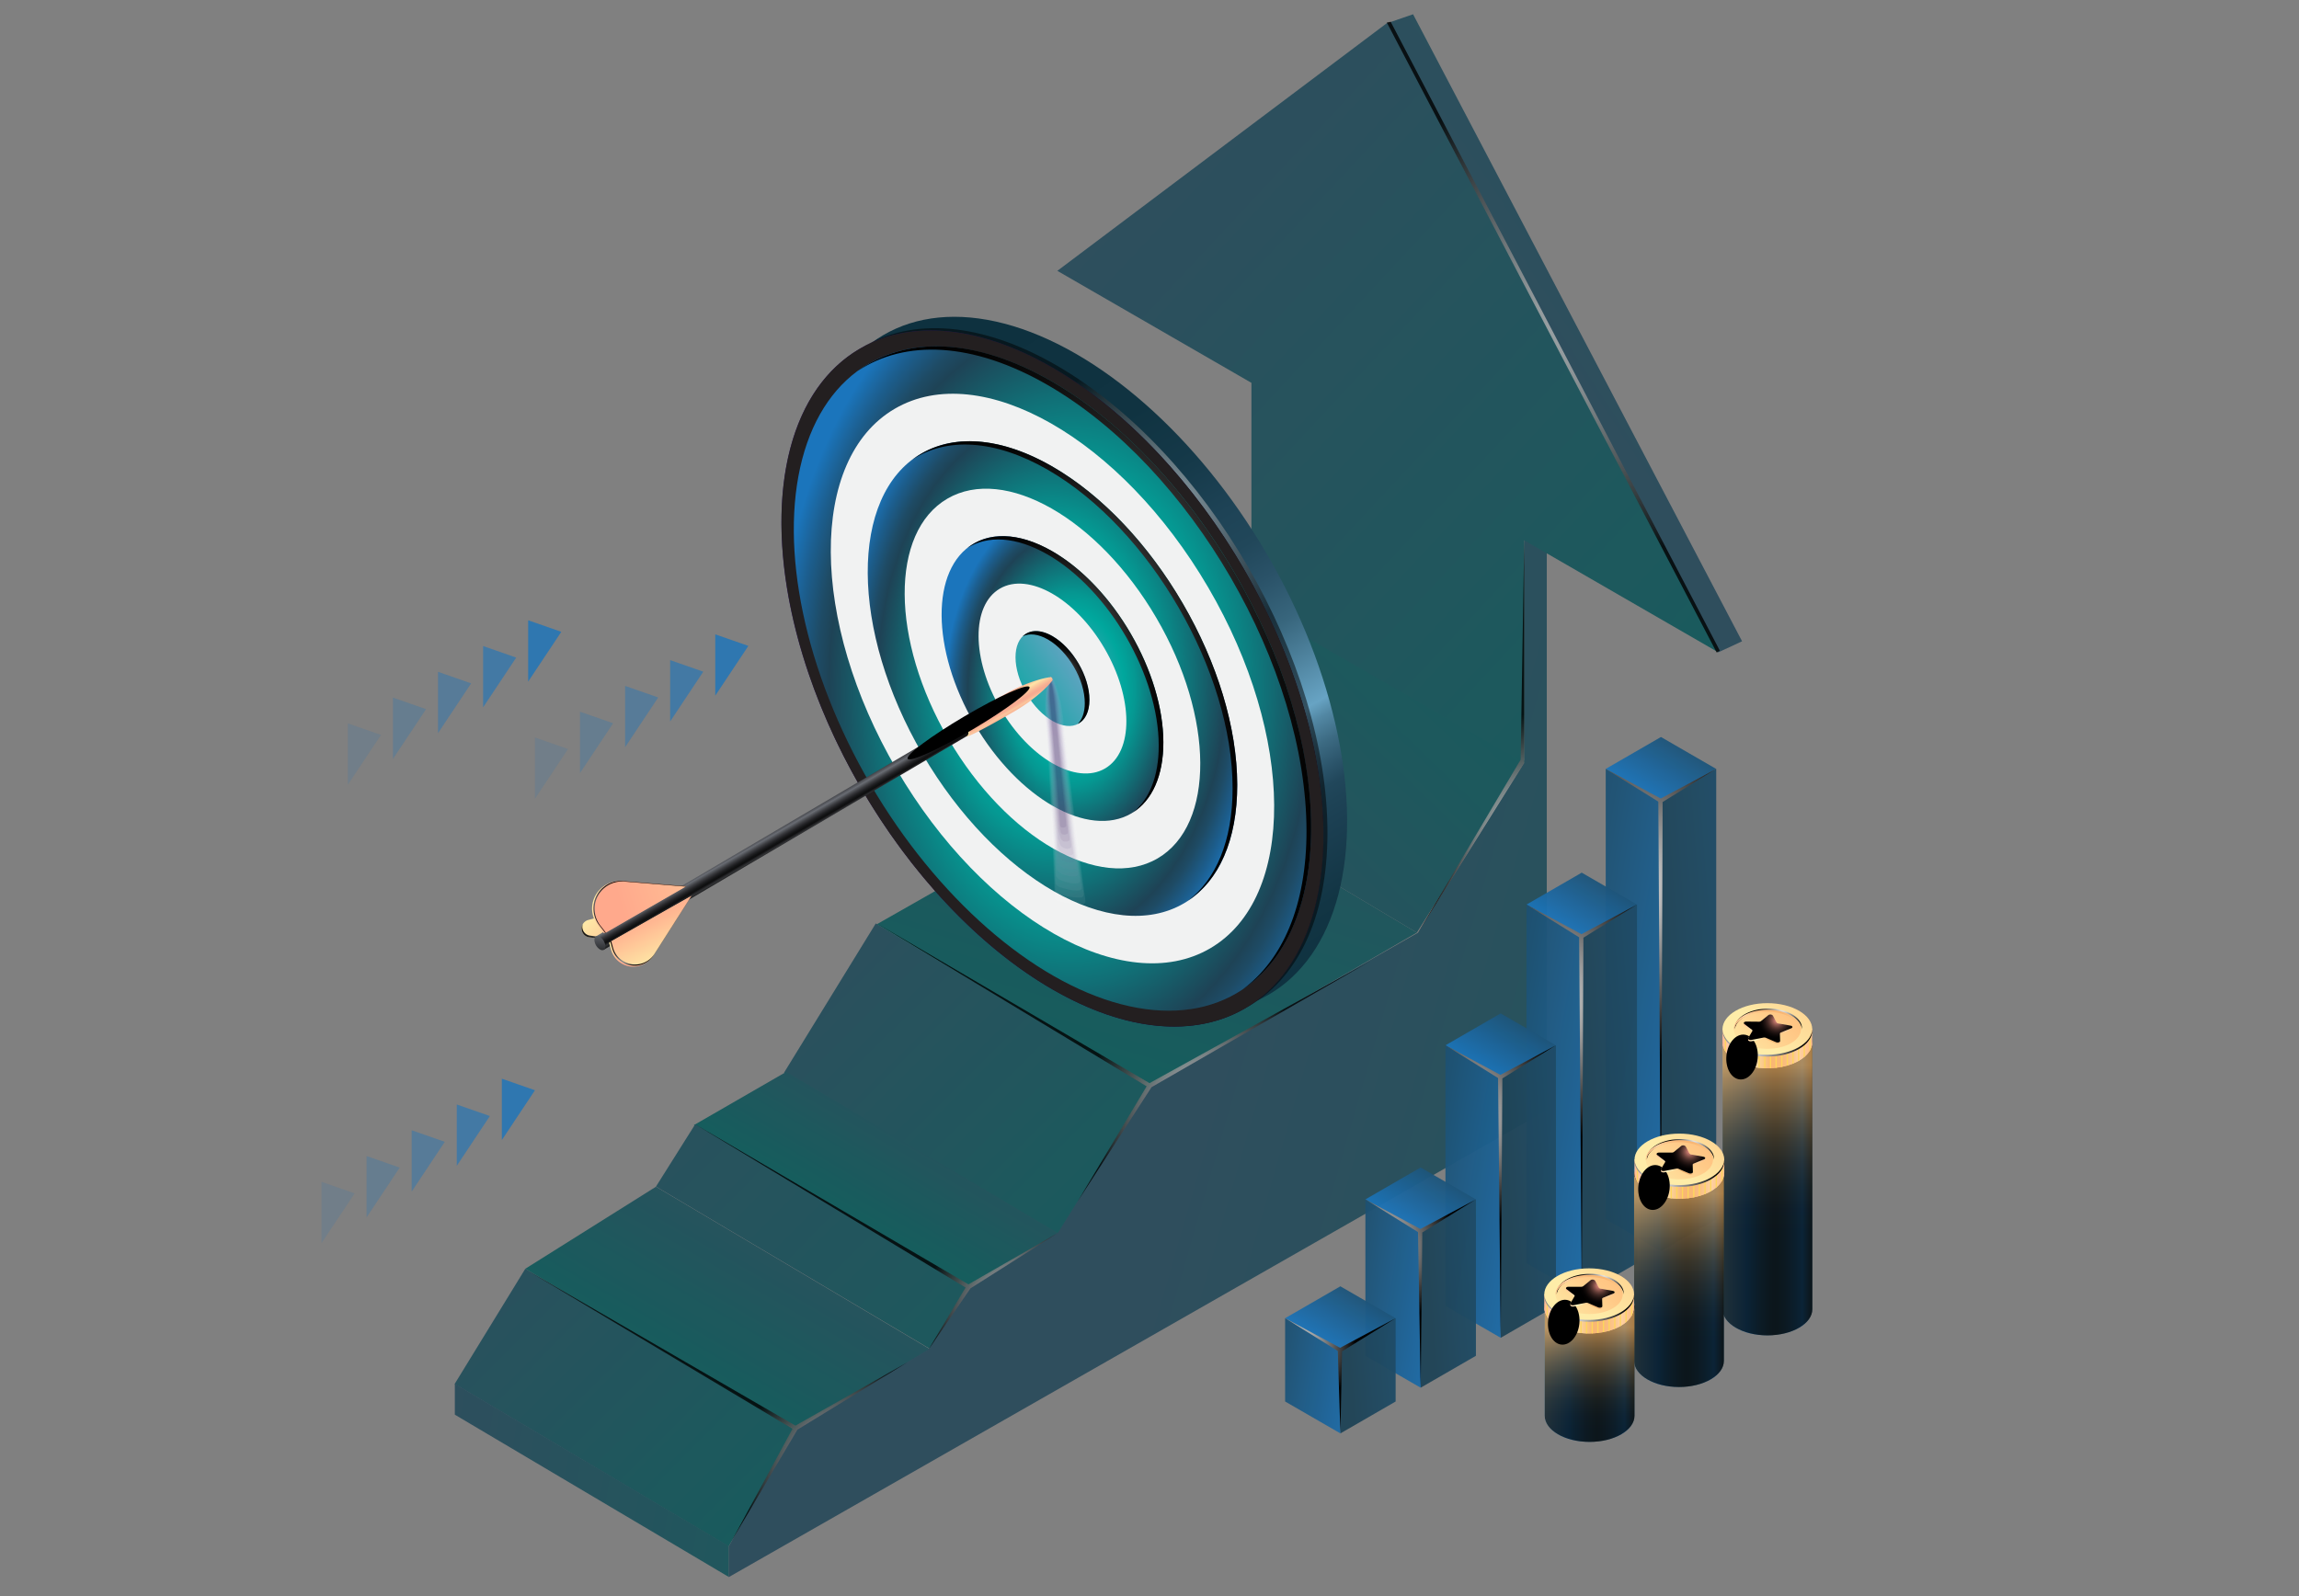 <svg xmlns="http://www.w3.org/2000/svg" xmlns:xlink="http://www.w3.org/1999/xlink" viewBox="0 0 1126.81 782.59"><rect x="0" y="0" width="1126.81" height="782.59" fill="#808080" stroke="none"/><defs><style>.cls-1{fill:url(#linear-gradient);}.cls-2{fill:url(#linear-gradient-2);}.cls-3{fill:url(#linear-gradient-3);}.cls-4{fill:url(#linear-gradient-4);}.cls-5{fill:url(#linear-gradient-5);}.cls-6{fill:url(#linear-gradient-6);}.cls-7{fill:url(#linear-gradient-7);}.cls-8{fill:url(#linear-gradient-8);}.cls-9{isolation:isolate;}.cls-10{opacity:0.83;}.cls-11{fill:url(#linear-gradient-9);}.cls-12{fill:url(#linear-gradient-10);}.cls-13{fill:url(#linear-gradient-11);}.cls-14{fill:url(#linear-gradient-12);}.cls-15{fill:url(#linear-gradient-13);}.cls-16{fill:url(#linear-gradient-14);}.cls-17{fill:url(#linear-gradient-15);}.cls-18{fill:url(#linear-gradient-16);}.cls-19{fill:url(#linear-gradient-17);}.cls-20{fill:url(#linear-gradient-18);}.cls-21{fill:url(#linear-gradient-19);}.cls-22{fill:url(#linear-gradient-20);}.cls-23{fill:url(#linear-gradient-21);}.cls-24{fill:url(#linear-gradient-22);}.cls-25{opacity:0.5;}.cls-101,.cls-104,.cls-114,.cls-117,.cls-127,.cls-130,.cls-145,.cls-152,.cls-155,.cls-156,.cls-25,.cls-33,.cls-34,.cls-35,.cls-36,.cls-37,.cls-38,.cls-39,.cls-40,.cls-41,.cls-43,.cls-44,.cls-45,.cls-46,.cls-47,.cls-53,.cls-58,.cls-63,.cls-69,.cls-74,.cls-79,.cls-84,.cls-89{mix-blend-mode:color-dodge;}.cls-26{fill:url(#Radial_Gradient_1);}.cls-27{fill:#231f20;}.cls-28{fill:url(#radial-gradient);}.cls-29{fill:#f1f2f2;}.cls-30{fill:url(#radial-gradient-2);}.cls-31{fill:url(#radial-gradient-3);}.cls-32{fill:url(#New_Gradient_Swatch_copy_4);}.cls-33{fill:url(#radial-gradient-4);}.cls-34{fill:url(#radial-gradient-5);}.cls-35{fill:url(#radial-gradient-6);}.cls-36{fill:url(#radial-gradient-7);}.cls-37,.cls-38,.cls-39,.cls-40,.cls-41{fill:#1b75bc;}.cls-37,.cls-42{opacity:0.8;}.cls-131,.cls-38{opacity:0.6;}.cls-39{opacity:0.4;}.cls-40{opacity:0.25;}.cls-41{opacity:0.15;}.cls-43{fill:url(#Radial_Gradient_1-2);}.cls-44{fill:url(#Radial_Gradient_1-3);}.cls-45{fill:url(#Radial_Gradient_1-4);}.cls-46{fill:url(#Radial_Gradient_1-5);}.cls-47{fill:url(#Radial_Gradient_1-6);}.cls-48{mask:url(#mask);}.cls-49{opacity:0.95;}.cls-50{fill:url(#linear-gradient-23);}.cls-51{fill:url(#linear-gradient-24);}.cls-52{fill:url(#linear-gradient-25);}.cls-53{fill:url(#Radial_Gradient_1-7);}.cls-54{mask:url(#mask-2);}.cls-55{fill:url(#linear-gradient-26);}.cls-56{fill:url(#linear-gradient-27);}.cls-57{fill:url(#linear-gradient-28);}.cls-58{fill:url(#Radial_Gradient_1-8);}.cls-59{mask:url(#mask-3);}.cls-60{fill:url(#linear-gradient-29);}.cls-61{fill:url(#linear-gradient-30);}.cls-62{fill:url(#linear-gradient-31);}.cls-63{fill:url(#Radial_Gradient_1-9);}.cls-64{mask:url(#mask-4);}.cls-65{fill:url(#linear-gradient-32);}.cls-66{fill:url(#linear-gradient-33);}.cls-67{fill:url(#linear-gradient-34);}.cls-68{fill:url(#linear-gradient-35);}.cls-69{fill:url(#Radial_Gradient_1-10);}.cls-70{mask:url(#mask-5);}.cls-71{fill:url(#linear-gradient-36);}.cls-72{fill:url(#linear-gradient-37);}.cls-73{fill:url(#linear-gradient-38);}.cls-74{fill:url(#Radial_Gradient_1-11);}.cls-75{mask:url(#mask-6);}.cls-76,.cls-81,.cls-86{opacity:0.9;}.cls-76{fill:url(#linear-gradient-39);}.cls-77,.cls-82,.cls-87{opacity:0.7;}.cls-110,.cls-112,.cls-123,.cls-125,.cls-77,.cls-82,.cls-87,.cls-97,.cls-99{mix-blend-mode:screen;}.cls-77{fill:url(#linear-gradient-40);}.cls-78{fill:url(#linear-gradient-41);}.cls-79{fill:url(#Radial_Gradient_1-12);}.cls-80{mask:url(#mask-7);}.cls-81{fill:url(#linear-gradient-42);}.cls-82{fill:url(#linear-gradient-43);}.cls-83{fill:url(#linear-gradient-44);}.cls-84{fill:url(#Radial_Gradient_1-13);}.cls-85{mask:url(#mask-8);}.cls-86{fill:url(#linear-gradient-45);}.cls-87{fill:url(#linear-gradient-46);}.cls-88{fill:url(#linear-gradient-47);}.cls-89{fill:url(#Radial_Gradient_1-14);}.cls-90{fill:url(#linear-gradient-48);}.cls-100,.cls-102,.cls-113,.cls-115,.cls-126,.cls-128,.cls-132,.cls-133,.cls-134,.cls-135,.cls-136,.cls-137,.cls-138,.cls-139,.cls-140,.cls-141,.cls-142,.cls-143,.cls-91{mix-blend-mode:multiply;}.cls-92{fill:url(#linear-gradient-49);}.cls-93{fill:url(#linear-gradient-50);}.cls-94{fill:url(#linear-gradient-51);}.cls-95{fill:#fdd65b;}.cls-96{fill:url(#linear-gradient-52);}.cls-97{fill:url(#White_Black_Radial);}.cls-98{fill:url(#linear-gradient-53);}.cls-99{fill:url(#White_Black_Radial-2);}.cls-100{fill:url(#linear-gradient-54);}.cls-101{fill:url(#radial-gradient-8);}.cls-102{fill:url(#linear-gradient-55);}.cls-103{fill:url(#linear-gradient-56);}.cls-104{fill:url(#radial-gradient-9);}.cls-105{fill:url(#linear-gradient-57);}.cls-106{fill:url(#linear-gradient-58);}.cls-107{fill:url(#linear-gradient-59);}.cls-108{fill:url(#linear-gradient-60);}.cls-109{fill:url(#linear-gradient-61);}.cls-110{fill:url(#White_Black_Radial-3);}.cls-111{fill:url(#linear-gradient-62);}.cls-112{fill:url(#White_Black_Radial-4);}.cls-113{fill:url(#linear-gradient-63);}.cls-114{fill:url(#radial-gradient-10);}.cls-115{fill:url(#linear-gradient-64);}.cls-116{fill:url(#linear-gradient-65);}.cls-117{fill:url(#radial-gradient-11);}.cls-118{fill:url(#linear-gradient-66);}.cls-119{fill:url(#linear-gradient-67);}.cls-120{fill:url(#linear-gradient-68);}.cls-121{fill:url(#linear-gradient-69);}.cls-122{fill:url(#linear-gradient-70);}.cls-123{fill:url(#White_Black_Radial-5);}.cls-124{fill:url(#linear-gradient-71);}.cls-125{fill:url(#White_Black_Radial-6);}.cls-126{fill:url(#linear-gradient-72);}.cls-127{fill:url(#radial-gradient-12);}.cls-128{fill:url(#linear-gradient-73);}.cls-129{fill:url(#linear-gradient-74);}.cls-130{fill:url(#radial-gradient-13);}.cls-132{opacity:0.1;fill:url(#linear-gradient-75);}.cls-133{opacity:0.11;fill:url(#linear-gradient-76);}.cls-134{opacity:0.12;fill:url(#linear-gradient-77);}.cls-135{opacity:0.13;fill:url(#linear-gradient-78);}.cls-136{opacity:0.14;fill:url(#linear-gradient-79);}.cls-137{opacity:0.15;fill:url(#linear-gradient-80);}.cls-138{opacity:0.15;fill:url(#linear-gradient-81);}.cls-139{opacity:0.16;fill:url(#linear-gradient-82);}.cls-140{opacity:0.17;fill:url(#linear-gradient-83);}.cls-141{opacity:0.18;fill:url(#linear-gradient-84);}.cls-142{opacity:0.19;fill:url(#linear-gradient-85);}.cls-143{fill:#25054d;opacity:0.2;}.cls-144{fill:url(#New_Gradient_Swatch_copy_8);}.cls-145{fill:url(#radial-gradient-14);}.cls-146{fill:url(#linear-gradient-86);}.cls-147{fill:url(#New_Gradient_Swatch_copy_8-2);}.cls-148{fill:url(#linear-gradient-87);}.cls-149{fill:url(#linear-gradient-88);}.cls-150{fill:url(#New_Gradient_Swatch_copy_8-3);}.cls-151{fill:url(#New_Gradient_Swatch_copy_8-4);}.cls-152{fill:url(#radial-gradient-15);}.cls-153{fill:url(#New_Gradient_Swatch_copy_8-5);}.cls-154{fill:url(#New_Gradient_Swatch_copy_8-6);}.cls-155{fill:url(#radial-gradient-16);}.cls-156{fill:url(#New_Gradient_Swatch_copy);}</style><linearGradient id="linear-gradient" x1="4656.61" y1="2694.71" x2="4656.61" y2="2434.01" gradientTransform="translate(-3846.3 -2078.35)" gradientUnits="userSpaceOnUse"><stop offset="0.56" stop-color="#fff"/><stop offset="0.61" stop-color="#f5f4f5"/><stop offset="0.69" stop-color="#d8d8d9"/><stop offset="0.8" stop-color="#abaaab"/><stop offset="0.92" stop-color="#6c6c6d"/><stop offset="1" stop-color="#414042"/></linearGradient><linearGradient id="linear-gradient-2" x1="4695.43" y1="2621.18" x2="4695.43" y2="2409.5" gradientTransform="translate(-3923.96 -1981.22)" xlink:href="#linear-gradient"/><linearGradient id="linear-gradient-3" x1="4735.16" y1="2600.23" x2="4735.16" y2="2388.55" gradientTransform="translate(-4003.41 -1939.32)" xlink:href="#linear-gradient"/><linearGradient id="linear-gradient-4" x1="4774.39" y1="2575.76" x2="4774.39" y2="2364.08" gradientTransform="translate(-4081.87 -1890.39)" xlink:href="#linear-gradient"/><linearGradient id="linear-gradient-5" x1="4813.73" y1="2553.37" x2="4813.73" y2="2341.69" gradientTransform="translate(-4160.56 -1845.59)" xlink:href="#linear-gradient"/><linearGradient id="linear-gradient-6" x1="7290.23" y1="2640.15" x2="7290.23" y2="2400.06" gradientTransform="translate(-6423.97 -1990.22)" xlink:href="#linear-gradient"/><linearGradient id="linear-gradient-7" x1="7333.59" y1="2614.81" x2="7333.59" y2="2374.72" gradientTransform="translate(-6510.67 -1939.54)" xlink:href="#linear-gradient"/><linearGradient id="linear-gradient-8" x1="7377.4" y1="2587.92" x2="7377.4" y2="2347.83" gradientTransform="translate(-6598.3 -1885.76)" xlink:href="#linear-gradient"/><linearGradient id="linear-gradient-9" x1="388.94" y1="443.85" x2="568.16" y2="623.63" gradientUnits="userSpaceOnUse"><stop offset="0" stop-color="#1e4356"/><stop offset="1" stop-color="#055"/></linearGradient><linearGradient id="linear-gradient-10" x1="459.35" y1="527.27" x2="420.06" y2="595.31" xlink:href="#linear-gradient-9"/><linearGradient id="linear-gradient-11" x1="209.35" y1="592.95" x2="387.43" y2="770.47" xlink:href="#linear-gradient-9"/><linearGradient id="linear-gradient-12" x1="394.58" y1="576" x2="336.98" y2="675.76" xlink:href="#linear-gradient-9"/><linearGradient id="linear-gradient-13" x1="199.53" y1="710.61" x2="473.33" y2="756.48" xlink:href="#linear-gradient-9"/><linearGradient id="linear-gradient-14" x1="275.61" y1="484.92" x2="534.54" y2="741.02" xlink:href="#linear-gradient-9"/><linearGradient id="linear-gradient-15" x1="615.19" y1="276.79" x2="542.83" y2="519.89" xlink:href="#linear-gradient-9"/><linearGradient id="linear-gradient-16" x1="552.02" y1="480.65" x2="733.5" y2="292.96" xlink:href="#linear-gradient-9"/><linearGradient id="linear-gradient-17" x1="760.78" y1="166.85" x2="926.4" y2="58.7" xlink:href="#linear-gradient-9"/><linearGradient id="linear-gradient-18" x1="591.9" y1="527.39" x2="1106.37" y2="675.51" xlink:href="#linear-gradient-9"/><linearGradient id="linear-gradient-19" x1="557.05" y1="70.27" x2="875.91" y2="367.64" xlink:href="#linear-gradient-9"/><linearGradient id="linear-gradient-20" x1="431.85" y1="163.98" x2="626.04" y2="492.88" gradientTransform="translate(236.58 -221.65) rotate(30.31)" gradientUnits="userSpaceOnUse"><stop offset="0.06" stop-color="#0e313f"/><stop offset="0.25" stop-color="#103341"/><stop offset="0.34" stop-color="#153949"/><stop offset="0.42" stop-color="#1e4356"/><stop offset="0.47" stop-color="#21475a"/><stop offset="0.52" stop-color="#2a5268"/><stop offset="0.58" stop-color="#38667d"/><stop offset="0.63" stop-color="#4d819c"/><stop offset="0.69" stop-color="#67a3c3"/><stop offset="0.69" stop-color="#68a4c4"/><stop offset="0.71" stop-color="#5287a3"/><stop offset="0.74" stop-color="#3c6a82"/><stop offset="0.77" stop-color="#2b546a"/><stop offset="0.79" stop-color="#21475b"/><stop offset="0.81" stop-color="#1e4356"/><stop offset="0.83" stop-color="#1c4053"/><stop offset="0.92" stop-color="#123544"/><stop offset="1" stop-color="#0e313f"/></linearGradient><linearGradient id="linear-gradient-21" x1="461.26" y1="213.8" x2="595.7" y2="441.5" gradientTransform="translate(236.58 -221.65) rotate(30.31)" gradientUnits="userSpaceOnUse"><stop offset="0.06" stop-color="#200041"/><stop offset="0.23" stop-color="#210243"/><stop offset="0.32" stop-color="#25084b"/><stop offset="0.39" stop-color="#2c1358"/><stop offset="0.42" stop-color="#311b61"/><stop offset="0.47" stop-color="#351f65"/><stop offset="0.53" stop-color="#422c73"/><stop offset="0.6" stop-color="#584188"/><stop offset="0.66" stop-color="#765fa7"/><stop offset="0.69" stop-color="#8770b8"/><stop offset="0.7" stop-color="#7e67ae"/><stop offset="0.73" stop-color="#5c468d"/><stop offset="0.76" stop-color="#442e75"/><stop offset="0.79" stop-color="#362066"/><stop offset="0.81" stop-color="#311b61"/><stop offset="0.86" stop-color="#2a1155"/><stop offset="0.94" stop-color="#230446"/><stop offset="1" stop-color="#200041"/></linearGradient><linearGradient id="linear-gradient-22" x1="-33.15" y1="2202.44" x2="273.57" y2="2202.44" gradientTransform="matrix(0.87, 0.5, 0, 1.15, 411.75, -2270.61)" gradientUnits="userSpaceOnUse"><stop offset="0" stop-color="#311b61"/><stop offset="0.2" stop-color="#290f52"/><stop offset="0.49" stop-color="#200041"/><stop offset="1" stop-color="#0f001f"/></linearGradient><radialGradient id="Radial_Gradient_1" cx="571.02" cy="246.14" r="73.6" gradientUnits="userSpaceOnUse"><stop offset="0" stop-color="#fff"/><stop offset="1"/></radialGradient><radialGradient id="radial-gradient" cx="515.85" cy="-2402.9" r="145.95" gradientTransform="matrix(0.86, 0.5, -0.76, 1.29, -1748.56, 3183.94)" gradientUnits="userSpaceOnUse"><stop offset="0" stop-color="#68a4c4"/><stop offset="0.41" stop-color="#00a79d"/><stop offset="0.5" stop-color="#059892"/><stop offset="0.66" stop-color="#116f76"/><stop offset="0.82" stop-color="#1e4356"/><stop offset="0.86" stop-color="#1e4b65"/><stop offset="0.93" stop-color="#1c5e8e"/><stop offset="1" stop-color="#1b75bc"/></radialGradient><radialGradient id="radial-gradient-2" cx="515.85" cy="-2402.9" r="104.25" gradientTransform="translate(-1748.55 3183.95) rotate(30.31) scale(1 1.5)" xlink:href="#radial-gradient"/><radialGradient id="radial-gradient-3" cx="515.85" cy="-2402.9" r="62.55" xlink:href="#radial-gradient"/><linearGradient id="New_Gradient_Swatch_copy_4" x1="486.89" y1="350.98" x2="529.75" y2="323.86" gradientTransform="translate(238.4 -214.87) rotate(30.31)" gradientUnits="userSpaceOnUse"><stop offset="0.04" stop-color="#00a79d"/><stop offset="0.23" stop-color="#0fa7a3"/><stop offset="0.61" stop-color="#38a5b2"/><stop offset="1" stop-color="#68a4c4"/></linearGradient><radialGradient id="radial-gradient-4" cx="531.49" cy="-2406.39" r="136.37" gradientTransform="translate(0 3937) scale(1 1.5)" gradientUnits="userSpaceOnUse"><stop offset="0" stop-color="#fff"/><stop offset="0.07" stop-color="#d8d8d8"/><stop offset="0.16" stop-color="#a6a6a6"/><stop offset="0.26" stop-color="#797979"/><stop offset="0.37" stop-color="#545454"/><stop offset="0.47" stop-color="#353535"/><stop offset="0.59" stop-color="#1e1e1e"/><stop offset="0.7" stop-color="#0d0d0d"/><stop offset="0.84" stop-color="#030303"/><stop offset="1"/></radialGradient><radialGradient id="radial-gradient-5" cx="526.79" cy="-2405.36" r="97.54" xlink:href="#radial-gradient-4"/><radialGradient id="radial-gradient-6" cx="522.08" cy="-2404.32" r="58.71" xlink:href="#radial-gradient-4"/><radialGradient id="radial-gradient-7" cx="517.61" cy="332.18" r="19.83" gradientTransform="matrix(1, 0, 0, 1, 0, 0)" xlink:href="#radial-gradient-4"/><radialGradient id="Radial_Gradient_1-2" cx="500.03" cy="641.71" r="46.48" xlink:href="#Radial_Gradient_1"/><radialGradient id="Radial_Gradient_1-3" cx="593.13" cy="543.46" r="60.44" xlink:href="#Radial_Gradient_1"/><radialGradient id="Radial_Gradient_1-4" cx="415.49" cy="720.76" r="52.55" xlink:href="#Radial_Gradient_1"/><radialGradient id="Radial_Gradient_1-5" cx="751.68" cy="409.16" r="58.99" xlink:href="#Radial_Gradient_1"/><radialGradient id="Radial_Gradient_1-6" cx="794.12" cy="146.07" r="123.62" xlink:href="#Radial_Gradient_1"/><mask id="mask" x="761.87" y="340.27" width="96.86" height="286.61" maskUnits="userSpaceOnUse"><rect class="cls-1" x="761.87" y="340.27" width="96.86" height="286.61" transform="translate(1620.6 967.15) rotate(180)"/></mask><linearGradient id="linear-gradient-23" x1="3518.61" y1="351.1" x2="3495.98" y2="390.28" gradientTransform="translate(-2689.59)" gradientUnits="userSpaceOnUse"><stop offset="0" stop-color="#1e4356"/><stop offset="1" stop-color="#1b75bc"/></linearGradient><linearGradient id="linear-gradient-24" x1="3504.58" y1="496.1" x2="3704.93" y2="480.74" xlink:href="#linear-gradient-23"/><linearGradient id="linear-gradient-25" x1="3426.9" y1="484.54" x2="3548.45" y2="504.9" xlink:href="#linear-gradient-23"/><radialGradient id="Radial_Gradient_1-7" cx="3481.12" cy="435.07" r="85.32" gradientTransform="translate(-2689.59)" xlink:href="#Radial_Gradient_1"/><mask id="mask-2" x="723.04" y="415.78" width="96.86" height="232.72" maskUnits="userSpaceOnUse"><rect class="cls-2" x="723.04" y="415.78" width="96.86" height="232.72" transform="translate(1542.95 1064.28) rotate(180)"/></mask><linearGradient id="linear-gradient-26" x1="3479.78" y1="417.6" x2="3457.16" y2="456.79" xlink:href="#linear-gradient-23"/><linearGradient id="linear-gradient-27" x1="3466.72" y1="540.09" x2="3651.81" y2="525.9" xlink:href="#linear-gradient-23"/><linearGradient id="linear-gradient-28" x1="3395.21" y1="529.79" x2="3503.04" y2="547.86" xlink:href="#linear-gradient-23"/><radialGradient id="Radial_Gradient_1-8" cx="3442.29" cy="490.54" r="70.41" gradientTransform="translate(-2689.59)" xlink:href="#Radial_Gradient_1"/><mask id="mask-3" x="683.32" y="436.73" width="96.86" height="232.72" maskUnits="userSpaceOnUse"><rect class="cls-3" x="683.32" y="436.73" width="96.86" height="232.72" transform="translate(1463.5 1106.18) rotate(180)"/></mask><linearGradient id="linear-gradient-29" x1="3440.06" y1="486.6" x2="3417.43" y2="525.78" xlink:href="#linear-gradient-23"/><linearGradient id="linear-gradient-30" x1="3428.02" y1="584.98" x2="3596.79" y2="572.04" xlink:href="#linear-gradient-23"/><linearGradient id="linear-gradient-31" x1="3363.12" y1="576.05" x2="3456.28" y2="591.66" xlink:href="#linear-gradient-23"/><radialGradient id="Radial_Gradient_1-9" cx="3402.56" cy="547.72" r="54.88" gradientTransform="translate(-2689.59)" xlink:href="#Radial_Gradient_1"/><mask id="mask-4" x="644.09" y="461.2" width="96.86" height="232.72" maskUnits="userSpaceOnUse"><rect class="cls-4" x="644.09" y="461.2" width="96.86" height="232.72" transform="translate(1385.04 1155.11) rotate(180)"/></mask><linearGradient id="linear-gradient-32" x1="3400.82" y1="562.14" x2="3378.2" y2="601.33" xlink:href="#linear-gradient-23"/><linearGradient id="linear-gradient-33" x1="3400.82" y1="638.23" x2="3378.2" y2="677.42" xlink:href="#linear-gradient-23"/><linearGradient id="linear-gradient-34" x1="3389.89" y1="634.91" x2="3541.29" y2="623.3" xlink:href="#linear-gradient-23"/><linearGradient id="linear-gradient-35" x1="3332" y1="627.41" x2="3409.57" y2="640.41" xlink:href="#linear-gradient-23"/><radialGradient id="Radial_Gradient_1-10" cx="3363.33" cy="610.71" r="39.44" gradientTransform="translate(-2689.59)" xlink:href="#Radial_Gradient_1"/><mask id="mask-5" x="604.74" y="483.59" width="96.86" height="232.72" maskUnits="userSpaceOnUse"><rect class="cls-5" x="604.74" y="483.59" width="96.86" height="232.72" transform="translate(1306.35 1199.91) rotate(180)"/></mask><linearGradient id="linear-gradient-36" x1="3361.48" y1="620.4" x2="3338.86" y2="659.58" xlink:href="#linear-gradient-23"/><linearGradient id="linear-gradient-37" x1="3351.31" y1="675.17" x2="3490.53" y2="664.5" xlink:href="#linear-gradient-23"/><linearGradient id="linear-gradient-38" x1="3298.35" y1="668.69" x2="3364.97" y2="679.86" xlink:href="#linear-gradient-23"/><radialGradient id="Radial_Gradient_1-11" cx="3323.99" cy="660.15" r="30.16" gradientTransform="translate(-2689.59)" xlink:href="#Radial_Gradient_1"/><mask id="mask-6" x="831.02" y="395.66" width="70.48" height="263.95" maskUnits="userSpaceOnUse"><rect class="cls-6" x="831.02" y="395.66" width="70.48" height="263.95" transform="translate(1732.53 1055.28) rotate(180)"/></mask><linearGradient id="linear-gradient-39" x1="844.47" y1="581.72" x2="887.79" y2="581.72" gradientUnits="userSpaceOnUse"><stop offset="0" stop-color="#68a4c4"/><stop offset="0.27" stop-color="#1b75bc"/><stop offset="0.35" stop-color="#1c6499"/><stop offset="0.46" stop-color="#1d5275"/><stop offset="0.54" stop-color="#1e475e"/><stop offset="0.59" stop-color="#1e4356"/><stop offset="0.64" stop-color="#1e475e"/><stop offset="0.72" stop-color="#1d5173"/><stop offset="0.81" stop-color="#1c6295"/><stop offset="0.9" stop-color="#1b75bc"/><stop offset="1" stop-color="#1e4356"/></linearGradient><linearGradient id="linear-gradient-40" x1="866.27" y1="522.14" x2="866.27" y2="604.12" gradientUnits="userSpaceOnUse"><stop offset="0" stop-color="#e2953f"/><stop offset="0.08" stop-color="#bd7c35"/><stop offset="0.21" stop-color="#8b5c27"/><stop offset="0.34" stop-color="#60401b"/><stop offset="0.46" stop-color="#3e2911"/><stop offset="0.59" stop-color="#23170a"/><stop offset="0.73" stop-color="#0f0a04"/><stop offset="0.86" stop-color="#040201"/><stop offset="1"/></linearGradient><linearGradient id="linear-gradient-41" x1="878.67" y1="488.47" x2="858.5" y2="521.65" gradientTransform="matrix(1, 0, 0, 1, 0, 0)" xlink:href="#linear-gradient-23"/><radialGradient id="Radial_Gradient_1-12" cx="866.27" cy="516.19" r="16.28" xlink:href="#Radial_Gradient_1"/><mask id="mask-7" x="787.67" y="421" width="70.48" height="263.95" maskUnits="userSpaceOnUse"><rect class="cls-7" x="787.67" y="421" width="70.48" height="263.95" transform="translate(1645.83 1105.96) rotate(180)"/></mask><linearGradient id="linear-gradient-42" x1="801.12" y1="626.58" x2="844.43" y2="626.58" xlink:href="#linear-gradient-39"/><linearGradient id="linear-gradient-43" x1="822.91" y1="585.2" x2="822.91" y2="658.35" xlink:href="#linear-gradient-40"/><linearGradient id="linear-gradient-44" x1="835.31" y1="552.84" x2="815.14" y2="586.03" gradientTransform="matrix(1, 0, 0, 1, 0, 0)" xlink:href="#linear-gradient-23"/><radialGradient id="Radial_Gradient_1-13" cx="822.91" cy="580.57" r="16.28" xlink:href="#Radial_Gradient_1"/><mask id="mask-8" x="743.86" y="447.89" width="70.49" height="263.95" maskUnits="userSpaceOnUse"><rect class="cls-8" x="743.86" y="447.89" width="70.49" height="263.95" transform="translate(1558.2 1159.74) rotate(180)"/></mask><linearGradient id="linear-gradient-45" x1="757.31" y1="672.99" x2="800.62" y2="672.99" xlink:href="#linear-gradient-39"/><linearGradient id="linear-gradient-46" x1="779.1" y1="650.78" x2="779.1" y2="701.24" xlink:href="#linear-gradient-40"/><linearGradient id="linear-gradient-47" x1="791.5" y1="618.78" x2="771.33" y2="651.96" gradientTransform="matrix(1, 0, 0, 1, 0, 0)" xlink:href="#linear-gradient-23"/><radialGradient id="Radial_Gradient_1-14" cx="779.1" cy="646.51" r="16.28" xlink:href="#Radial_Gradient_1"/><linearGradient id="linear-gradient-48" x1="844.45" y1="514.13" x2="887.75" y2="514.13" gradientUnits="userSpaceOnUse"><stop offset="0" stop-color="#ffbb96"/><stop offset="0.23" stop-color="#fffbc9"/><stop offset="0.54" stop-color="#f9b673"/><stop offset="0.64" stop-color="#f9b876"/><stop offset="0.72" stop-color="#fabe81"/><stop offset="0.81" stop-color="#fcc993"/><stop offset="0.86" stop-color="#fed2a3"/><stop offset="0.97" stop-color="#ffc28c"/></linearGradient><linearGradient id="linear-gradient-49" x1="844.24" y1="510" x2="844.25" y2="510" xlink:href="#linear-gradient-48"/><linearGradient id="linear-gradient-50" x1="844.45" y1="516.64" x2="887.75" y2="516.64" xlink:href="#linear-gradient-48"/><linearGradient id="linear-gradient-51" x1="888.23" y1="510" x2="888.24" y2="510" xlink:href="#linear-gradient-48"/><linearGradient id="linear-gradient-52" x1="906.89" y1="463.71" x2="863.86" y2="507.02" gradientUnits="userSpaceOnUse"><stop offset="0.04" stop-color="#ffba78"/><stop offset="0.4" stop-color="#ffc987"/><stop offset="1" stop-color="#feeca8"/></linearGradient><radialGradient id="White_Black_Radial" cx="856.78" cy="514.04" r="27.65" xlink:href="#Radial_Gradient_1"/><linearGradient id="linear-gradient-53" x1="883.92" y1="486.83" x2="851.75" y2="519.2" xlink:href="#linear-gradient-52"/><radialGradient id="White_Black_Radial-2" cx="873.98" cy="494.13" r="12.16" xlink:href="#Radial_Gradient_1"/><linearGradient id="linear-gradient-54" x1="889.84" y1="479.82" x2="859.48" y2="510.37" xlink:href="#linear-gradient-48"/><radialGradient id="radial-gradient-8" cx="10850.5" cy="-9365.78" r="31.23" gradientTransform="matrix(0.04, -0.35, 0.24, 0.03, 2736.83, 4575.53)" gradientUnits="userSpaceOnUse"><stop offset="0" stop-color="#f49587"/><stop offset="0.12" stop-color="#bd7368"/><stop offset="0.24" stop-color="#8b554d"/><stop offset="0.36" stop-color="#603b35"/><stop offset="0.48" stop-color="#3e2622"/><stop offset="0.61" stop-color="#231513"/><stop offset="0.74" stop-color="#0f0908"/><stop offset="0.86" stop-color="#040202"/><stop offset="1"/></radialGradient><linearGradient id="linear-gradient-55" x1="854.68" y1="504.88" x2="878.52" y2="504.88" xlink:href="#linear-gradient-48"/><linearGradient id="linear-gradient-56" x1="842.48" y1="524.12" x2="870.24" y2="500.22" xlink:href="#linear-gradient-52"/><radialGradient id="radial-gradient-9" cx="870.96" cy="500.27" r="9.74" gradientTransform="matrix(1, 0, 0, 1, 0, 0)" xlink:href="#radial-gradient-8"/><linearGradient id="linear-gradient-57" x1="801.33" y1="578.08" x2="844.63" y2="578.08" xlink:href="#linear-gradient-48"/><linearGradient id="linear-gradient-58" x1="801.12" y1="573.96" x2="801.13" y2="573.96" xlink:href="#linear-gradient-48"/><linearGradient id="linear-gradient-59" x1="801.33" y1="580.59" x2="844.63" y2="580.59" xlink:href="#linear-gradient-48"/><linearGradient id="linear-gradient-60" x1="845.11" y1="573.96" x2="845.12" y2="573.96" xlink:href="#linear-gradient-48"/><linearGradient id="linear-gradient-61" x1="863.77" y1="527.67" x2="820.74" y2="570.97" xlink:href="#linear-gradient-52"/><radialGradient id="White_Black_Radial-3" cx="813.66" cy="578" r="27.65" xlink:href="#Radial_Gradient_1"/><linearGradient id="linear-gradient-62" x1="840.8" y1="550.78" x2="808.63" y2="583.16" xlink:href="#linear-gradient-52"/><radialGradient id="White_Black_Radial-4" cx="830.86" cy="558.08" r="12.16" xlink:href="#Radial_Gradient_1"/><linearGradient id="linear-gradient-63" x1="846.72" y1="543.77" x2="816.36" y2="574.32" xlink:href="#linear-gradient-48"/><radialGradient id="radial-gradient-10" cx="10657.59" cy="-9512.55" r="31.23" xlink:href="#radial-gradient-8"/><linearGradient id="linear-gradient-64" x1="811.92" y1="569.15" x2="835.77" y2="569.15" xlink:href="#linear-gradient-48"/><linearGradient id="linear-gradient-65" x1="799.73" y1="588.39" x2="827.49" y2="564.49" xlink:href="#linear-gradient-52"/><radialGradient id="radial-gradient-11" cx="828.21" cy="564.53" r="9.74" gradientTransform="matrix(1, 0, 0, 1, 0, 0)" xlink:href="#radial-gradient-8"/><linearGradient id="linear-gradient-66" x1="757.1" y1="644.14" x2="800.4" y2="644.14" xlink:href="#linear-gradient-48"/><linearGradient id="linear-gradient-67" x1="756.89" y1="640.02" x2="756.9" y2="640.02" xlink:href="#linear-gradient-48"/><linearGradient id="linear-gradient-68" x1="757.1" y1="646.65" x2="800.4" y2="646.65" xlink:href="#linear-gradient-48"/><linearGradient id="linear-gradient-69" x1="800.88" y1="640.02" x2="800.89" y2="640.02" xlink:href="#linear-gradient-48"/><linearGradient id="linear-gradient-70" x1="819.54" y1="593.72" x2="776.51" y2="637.03" xlink:href="#linear-gradient-52"/><radialGradient id="White_Black_Radial-5" cx="769.43" cy="644.05" r="27.65" xlink:href="#Radial_Gradient_1"/><linearGradient id="linear-gradient-71" x1="796.57" y1="616.84" x2="764.4" y2="649.21" xlink:href="#linear-gradient-52"/><radialGradient id="White_Black_Radial-6" cx="786.63" cy="624.14" r="12.16" xlink:href="#Radial_Gradient_1"/><linearGradient id="linear-gradient-72" x1="802.49" y1="609.83" x2="772.13" y2="640.38" xlink:href="#linear-gradient-48"/><radialGradient id="radial-gradient-12" cx="10458.45" cy="-9662.91" r="31.23" xlink:href="#radial-gradient-8"/><linearGradient id="linear-gradient-73" x1="767.53" y1="634.92" x2="791.38" y2="634.92" xlink:href="#linear-gradient-48"/><linearGradient id="linear-gradient-74" x1="755.33" y1="654.16" x2="783.09" y2="630.26" xlink:href="#linear-gradient-52"/><radialGradient id="radial-gradient-13" cx="783.81" cy="630.3" r="9.74" gradientTransform="matrix(1, 0, 0, 1, 0, 0)" xlink:href="#radial-gradient-8"/><linearGradient id="linear-gradient-75" x1="6137.93" y1="-692.33" x2="6204.5" y2="-798.13" gradientTransform="matrix(0.56, -0.83, 0.83, 0.56, -2342.97, 5877.85)" gradientUnits="userSpaceOnUse"><stop offset="0" stop-color="#fff"/><stop offset="1" stop-color="#8969c3"/></linearGradient><linearGradient id="linear-gradient-76" x1="5726.59" y1="-1044.3" x2="5794.74" y2="-1152.6" gradientTransform="matrix(0.6, -0.75, 0.75, 0.6, -2129.97, 5343.5)" gradientUnits="userSpaceOnUse"><stop offset="0" stop-color="#ebe8ef"/><stop offset="1" stop-color="#8060b8"/></linearGradient><linearGradient id="linear-gradient-77" x1="5230.48" y1="-1345.75" x2="5299.45" y2="-1455.35" gradientTransform="translate(-1916.98 4809.15) rotate(-46.6) scale(0.93)" gradientUnits="userSpaceOnUse"><stop offset="0" stop-color="#d7d2df"/><stop offset="1" stop-color="#7757ae"/></linearGradient><linearGradient id="linear-gradient-78" x1="4657.94" y1="-1570.08" x2="4726.76" y2="-1679.45" gradientTransform="translate(-1703.98 4274.8) rotate(-41.5) scale(0.91)" gradientUnits="userSpaceOnUse"><stop offset="0" stop-color="#c4bbce"/><stop offset="1" stop-color="#6e4ea3"/></linearGradient><linearGradient id="linear-gradient-79" x1="4029.46" y1="-1691.3" x2="4097.03" y2="-1798.69" gradientTransform="translate(-1490.98 3740.45) rotate(-36.17) scale(0.89)" gradientUnits="userSpaceOnUse"><stop offset="0" stop-color="#b0a4be"/><stop offset="1" stop-color="#654598"/></linearGradient><linearGradient id="linear-gradient-80" x1="3370.24" y1="-1693.38" x2="3435.43" y2="-1796.98" gradientTransform="matrix(0.76, -0.45, 0.45, 0.76, -1277.98, 3206.1)" gradientUnits="userSpaceOnUse"><stop offset="0" stop-color="#9c8dae"/><stop offset="1" stop-color="#5c3c8d"/></linearGradient><linearGradient id="linear-gradient-81" x1="2716.15" y1="-1569.03" x2="2777.9" y2="-1667.15" gradientTransform="translate(-1064.99 2671.75) rotate(-25.18) scale(0.88)" gradientUnits="userSpaceOnUse"><stop offset="0" stop-color="#88779e"/><stop offset="1" stop-color="#523283"/></linearGradient><linearGradient id="linear-gradient-82" x1="2103.4" y1="-1324.8" x2="2160.8" y2="-1416.01" gradientTransform="translate(-851.99 2137.4) rotate(-19.71) scale(0.89)" gradientUnits="userSpaceOnUse"><stop offset="0" stop-color="#74608e"/><stop offset="1" stop-color="#492978"/></linearGradient><linearGradient id="linear-gradient-83" x1="1562.45" y1="-979.73" x2="1614.87" y2="-1063.02" gradientTransform="translate(-638.99 1603.05) rotate(-14.39) scale(0.91)" gradientUnits="userSpaceOnUse"><stop offset="0" stop-color="#60497e"/><stop offset="1" stop-color="#40206d"/></linearGradient><linearGradient id="linear-gradient-84" x1="1113.22" y1="-561.23" x2="1160.3" y2="-636.05" gradientTransform="translate(-425.99 1068.7) rotate(-9.29) scale(0.93)" gradientUnits="userSpaceOnUse"><stop offset="0" stop-color="#4d326d"/><stop offset="1" stop-color="#371762"/></linearGradient><linearGradient id="linear-gradient-85" x1="763.86" y1="-99.31" x2="805.55" y2="-165.56" gradientTransform="translate(-213 534.35) rotate(-4.48) scale(0.96)" gradientUnits="userSpaceOnUse"><stop offset="0" stop-color="#391c5d"/><stop offset="1" stop-color="#2e0e58"/></linearGradient><linearGradient id="New_Gradient_Swatch_copy_8" x1="4950.53" y1="-762.72" x2="4949.6" y2="-797.51" gradientTransform="translate(-2636.36 4500.7) rotate(-45)" gradientUnits="userSpaceOnUse"><stop offset="0.04" stop-color="#ffa98c"/><stop offset="0.32" stop-color="#ffb892"/><stop offset="0.86" stop-color="#fee1a3"/><stop offset="1" stop-color="#feeca8"/></linearGradient><radialGradient id="radial-gradient-14" cx="4937.38" cy="-787.15" r="19.74" gradientTransform="translate(-2636.36 4500.7) rotate(-45)" xlink:href="#radial-gradient-4"/><linearGradient id="linear-gradient-86" x1="1594.12" y1="1274" x2="1589.25" y2="1265.56" gradientTransform="translate(-1098.08 -924.51)" gradientUnits="userSpaceOnUse"><stop offset="0.01" stop-color="#f9b595"/><stop offset="0.13" stop-color="#fbc59c"/><stop offset="0.18" stop-color="#f9ba97"/><stop offset="0.25" stop-color="#f8ae92"/><stop offset="0.33" stop-color="#f7aa90"/><stop offset="0.43" stop-color="#f8b394"/><stop offset="0.59" stop-color="#fccb9d"/><stop offset="0.73" stop-color="#ffe4a7"/><stop offset="0.97" stop-color="#f7aa90"/></linearGradient><linearGradient id="New_Gradient_Swatch_copy_8-2" x1="1567.67" y1="1282.01" x2="1573.29" y2="1282.01" gradientTransform="translate(-1098.08 -924.51)" xlink:href="#New_Gradient_Swatch_copy_8"/><linearGradient id="linear-gradient-87" x1="1483.97" y1="1338.29" x2="1479.25" y2="1330.11" gradientTransform="translate(-1098.08 -924.51)" gradientUnits="userSpaceOnUse"><stop offset="0.04" stop-color="#1e1f21"/><stop offset="0.12" stop-color="#2d2e30"/><stop offset="0.14" stop-color="#323336"/><stop offset="0.27" stop-color="#0e0e0f"/><stop offset="0.35" stop-color="#131415"/><stop offset="0.46" stop-color="#232326"/><stop offset="0.59" stop-color="#3c3d41"/><stop offset="0.73" stop-color="#5e6167"/><stop offset="0.77" stop-color="#696c73"/><stop offset="1" stop-color="#37383c"/></linearGradient><linearGradient id="linear-gradient-88" x1="4922.56" y1="-778.89" x2="4930.38" y2="-785.87" gradientTransform="translate(-2636.36 4500.7) rotate(-45)" gradientUnits="userSpaceOnUse"><stop offset="0.04" stop-color="#1e1f21"/><stop offset="0.31" stop-color="#2c2e30"/><stop offset="0.84" stop-color="#515359"/><stop offset="1" stop-color="#5d6066"/></linearGradient><linearGradient id="New_Gradient_Swatch_copy_8-3" x1="4948.5" y1="-790.17" x2="4941.91" y2="-801.57" xlink:href="#New_Gradient_Swatch_copy_8"/><linearGradient id="New_Gradient_Swatch_copy_8-4" x1="1398.7" y1="1368.81" x2="1485.81" y2="1342.73" gradientTransform="translate(-1098.08 -924.51)" xlink:href="#New_Gradient_Swatch_copy_8"/><radialGradient id="radial-gradient-15" cx="4942.56" cy="-795.27" r="14.24" gradientTransform="translate(-2636.36 4500.7) rotate(-45)" xlink:href="#radial-gradient-4"/><linearGradient id="New_Gradient_Swatch_copy_8-5" x1="4942.23" y1="-758.6" x2="4948.01" y2="-767" xlink:href="#New_Gradient_Swatch_copy_8"/><linearGradient id="New_Gradient_Swatch_copy_8-6" x1="4955.82" y1="-781" x2="4946.13" y2="-753.81" xlink:href="#New_Gradient_Swatch_copy_8"/><radialGradient id="radial-gradient-16" cx="4926.28" cy="-768.77" r="12.41" gradientTransform="translate(-2636.36 4500.7) rotate(-45)" xlink:href="#radial-gradient-4"/><radialGradient id="New_Gradient_Swatch_copy" cx="3851.99" cy="-18678.46" r="21" gradientTransform="matrix(1.42, -0.84, 0.09, 0.15, -3294.76, 6475.8)" gradientUnits="userSpaceOnUse"><stop offset="0" stop-color="#972a74"/><stop offset="0.04" stop-color="#8a266a"/><stop offset="0.19" stop-color="#601b4a"/><stop offset="0.35" stop-color="#3d112f"/><stop offset="0.51" stop-color="#230a1b"/><stop offset="0.67" stop-color="#0f040c"/><stop offset="0.83" stop-color="#040103"/><stop offset="1"/></radialGradient></defs><title>features-1</title><g class="cls-9"><g id="Layer_1" data-name="Layer 1"><g class="cls-10"><polygon class="cls-11" points="518.63 605.48 384.29 525.88 429.24 452.74 563.59 532.34 518.63 605.48"/><polygon class="cls-12" points="385.31 525.52 519.6 605.16 474.35 631.26 340.07 551.62 385.31 525.52"/><polygon class="cls-13" points="257.47 622.02 390.27 701.17 357.11 758.16 222.83 678.52 257.47 622.02"/><polygon class="cls-14" points="257.47 622.02 390.27 701.17 455.78 661.45 321.5 581.81 257.47 622.02"/><polygon class="cls-15" points="357.27 773.16 222.93 693.56 222.93 678.41 357.27 758.01 357.27 773.16"/><polygon class="cls-16" points="455.85 661.33 321.51 581.73 340.73 551.2 475.08 630.8 455.85 661.33"/><polygon class="cls-17" points="561.63 378.1 694.43 457.24 564.02 532.78 429.74 453.14 561.63 378.1"/><polygon class="cls-18" points="561.63 378.1 694.43 457.24 747.5 373.12 613.22 293.48 561.63 378.1"/><polygon class="cls-19" points="842.18 319.81 853.84 314.39 692.59 7 679.87 11.38 842.18 319.81"/><polygon class="cls-20" points="747.07 264.89 747.07 373.71 695 457.24 563.56 532.34 518.61 604.23 474.39 631.22 455.17 661.54 389.98 700.34 357.25 758.01 357.25 773.16 758.13 544.31 758.13 261.92 747.07 264.89"/><polygon class="cls-21" points="613.36 187.69 613.36 296.91 747.07 374.11 747.07 264.89 842.18 319.81 680.21 11 518.24 132.78 613.36 187.69"/></g><ellipse class="cls-22" cx="527.45" cy="325.91" rx="108.1" ry="187.24" transform="translate(-92.38 310.75) rotate(-30.31)"/><ellipse class="cls-23" cx="527.45" cy="325.91" rx="74.84" ry="129.63" transform="matrix(0.86, -0.5, 0.5, 0.86, -92.38, 310.75)"/><path class="cls-24" d="M515.85,180.25C442.5,137.91,383,171.81,383,256S442.5,442.71,515.85,485.05s132.82,8.45,132.82-75.72S589.2,222.6,515.85,180.25Z"/><g class="cls-25"><path class="cls-26" d="M517.82,179.13c-37.2-21.48-70.82-23.33-94.93-9,24-13.11,56.77-10.79,93,10.1C589.2,222.6,648.67,325.16,648.67,409.33c0,41.49-14.45,70.75-37.89,84.7,24.59-13.46,39.85-43.19,39.85-85.82C650.63,324,591.17,221.48,517.82,179.13Z"/></g><ellipse class="cls-27" cx="515.85" cy="332.65" rx="108.1" ry="187.24" transform="translate(-97.37 305.82) rotate(-30.31)"/><ellipse class="cls-28" cx="515.85" cy="332.65" rx="103.19" ry="178.73" transform="translate(-97.37 305.82) rotate(-30.31)"/><ellipse class="cls-29" cx="515.85" cy="332.65" rx="88.44" ry="153.2" transform="translate(-97.37 305.82) rotate(-30.31)"/><ellipse class="cls-30" cx="515.85" cy="332.65" rx="73.7" ry="127.66" transform="translate(-97.37 305.82) rotate(-30.31)"/><ellipse class="cls-29" cx="515.85" cy="332.65" rx="58.96" ry="102.13" transform="translate(-97.37 305.82) rotate(-30.31)"/><ellipse class="cls-31" cx="515.85" cy="332.65" rx="44.22" ry="76.6" transform="translate(-97.37 305.82) rotate(-30.31)"/><ellipse class="cls-29" cx="515.85" cy="332.65" rx="29.48" ry="51.07" transform="translate(-97.37 305.82) rotate(-30.31)"/><ellipse class="cls-32" cx="515.85" cy="332.65" rx="14.74" ry="25.53" transform="translate(-97.37 305.82) rotate(-30.31)"/><path class="cls-33" d="M515.85,187.18c-38.1-22-72.25-22.4-95.49-5.28,23.16-15.46,56.35-14.38,93.22,6.91,70,40.42,126.77,138.32,126.77,218.66,0,36.62-11.81,63.23-31.28,77.57,20.83-13.9,33.56-41.16,33.56-79.19C642.63,325.51,585.87,227.6,515.85,187.18Z"/><path class="cls-34" d="M515.85,228.75c-27.47-15.87-52.07-16-68.68-3.42,16.54-10.93,40.16-10.11,66.41,5,50,28.88,90.55,98.8,90.55,156.19,0,25.86-8.25,44.73-21.87,55.05,15-9.89,24.15-29.4,24.15-56.67C606.41,327.55,565.87,257.62,515.85,228.75Z"/><path class="cls-35" d="M515.85,270.31C499,260.58,484,260.69,474,268.75c9.91-6.38,24-5.83,39.6,3.19,30,17.32,54.33,59.28,54.33,93.71,0,15.1-4.68,26.24-12.46,32.53,9.13-5.88,14.74-17.64,14.74-34.16C570.19,329.59,545.86,287.63,515.85,270.31Z"/><path class="cls-36" d="M515.85,311.87c-6-3.46-11.31-3.16-14.6.1,3.23-1.59,7.56-1.22,12.33,1.53,10,5.77,18.11,19.76,18.11,31.24,0,4.59-1.31,8.06-3.51,10.23,3.55-1.75,5.79-5.85,5.79-11.86C534,331.63,525.86,317.65,515.85,311.87Z"/><polygon class="cls-37" points="245.97 528.85 245.97 558.91 262.2 534.51 245.97 528.85 245.97 528.85"/><polygon class="cls-38" points="223.88 541.49 223.88 571.55 240.1 547.15 223.88 541.49 223.88 541.49"/><polygon class="cls-39" points="201.78 554.13 201.78 584.18 218 559.79 201.78 554.13 201.78 554.13"/><polygon class="cls-40" points="179.68 566.77 179.68 596.82 195.91 572.43 179.68 566.77 179.68 566.77"/><polygon class="cls-41" points="157.59 579.41 157.59 609.46 173.81 585.07 157.59 579.41 157.59 579.41"/><polygon class="cls-37" points="350.57 311 350.57 341.06 366.79 316.66 350.57 311 350.57 311"/><polygon class="cls-38" points="328.47 323.64 328.47 353.7 344.7 329.3 328.47 323.64 328.47 323.64"/><polygon class="cls-39" points="306.38 336.28 306.38 366.33 322.6 341.94 306.38 336.28 306.38 336.28"/><polygon class="cls-40" points="284.28 348.92 284.28 378.97 300.51 354.58 284.28 348.92 284.28 348.92"/><polygon class="cls-41" points="262.19 361.56 262.19 391.61 278.41 367.22 262.19 361.56 262.19 361.56"/><polygon class="cls-37" points="258.88 304.1 258.88 334.15 275.11 309.76 258.88 304.1 258.88 304.1"/><polygon class="cls-38" points="236.79 316.73 236.79 346.79 253.01 322.39 236.79 316.73 236.79 316.73"/><polygon class="cls-39" points="214.69 329.37 214.69 359.43 230.92 335.03 214.69 329.37 214.69 329.37"/><polygon class="cls-40" points="192.6 342.01 192.6 372.07 208.82 347.67 192.6 342.01 192.6 342.01"/><polygon class="cls-41" points="170.5 354.65 170.5 384.71 186.73 360.31 170.5 354.65 170.5 354.65"/><g class="cls-42"><polygon class="cls-43" points="340.73 551.2 474.65 629.67 518.18 604.66 475.64 631.65 455.17 661.54 473.24 631.23 340.73 551.2"/><polygon class="cls-44" points="429.49 452.55 563.41 531.02 671.82 471.1 564.4 533 528.22 588.97 562 532.58 429.49 452.55"/><polygon class="cls-45" points="258.55 622.89 389.85 698.93 444.83 667.84 390.84 700.91 358.62 755.46 388.44 700.48 258.55 622.89"/><polygon class="cls-46" points="695 457.24 747.07 374.11 747.07 264.89 745.31 372.44 695 457.24"/><polygon class="cls-47" points="841.42 319.92 679.73 11.05 681.62 10.68 842.93 318.98 841.42 319.92"/></g><g class="cls-48"><g class="cls-49"><polygon class="cls-50" points="814.08 361.32 841.15 376.97 814.08 392.61 787.01 376.96 814.08 361.32"/><polygon class="cls-51" points="841.17 597.67 814.09 613.31 814.09 392.6 841.17 376.96 841.17 597.67"/><polygon class="cls-52" points="814.09 613.31 787.01 597.67 787.01 376.96 814.09 392.6 814.09 613.31"/></g><polygon class="cls-53" points="787.01 376.96 813.95 391.47 841.17 376.96 814.91 393.19 814.09 613.31 812.8 393 787.01 376.96"/></g><g class="cls-54"><g class="cls-49"><polygon class="cls-55" points="775.25 427.83 802.33 443.48 775.25 459.12 748.18 443.47 775.25 427.83"/><polygon class="cls-56" points="802.35 619.28 775.26 634.92 775.26 459.11 802.35 443.47 802.35 619.28"/><polygon class="cls-57" points="775.27 634.92 748.18 619.28 748.18 443.47 775.27 459.11 775.27 634.92"/></g><polygon class="cls-58" points="748.18 443.47 775.13 457.98 802.35 443.47 776.08 459.7 775.27 634.92 773.98 459.51 748.18 443.47"/></g><g class="cls-59"><g class="cls-49"><polygon class="cls-60" points="735.53 496.83 762.6 512.48 735.53 528.11 708.46 512.46 735.53 496.83"/><polygon class="cls-61" points="762.62 640.23 735.54 655.87 735.54 528.1 762.62 512.46 762.62 640.23"/><polygon class="cls-62" points="735.54 655.87 708.46 640.23 708.46 512.46 735.54 528.1 735.54 655.87"/></g><polygon class="cls-63" points="708.46 512.46 735.4 526.98 762.62 512.46 736.36 528.7 735.54 655.87 734.25 528.51 708.46 512.46"/></g><g class="cls-64"><g class="cls-49"><polygon class="cls-65" points="696.3 572.37 723.37 588.02 696.29 603.66 669.22 588.01 696.3 572.37"/><polygon class="cls-66" points="696.3 648.46 723.37 664.11 696.29 679.75 669.22 664.1 696.3 648.46"/><polygon class="cls-67" points="723.39 664.7 696.3 680.34 696.3 603.65 723.39 588.01 723.39 664.7"/><polygon class="cls-68" points="696.31 680.34 669.22 664.7 669.22 588.01 696.31 603.65 696.31 680.34"/></g><polygon class="cls-69" points="669.22 588.01 696.17 602.52 723.39 588.01 697.12 604.24 696.31 680.34 695.02 604.05 669.22 588.01"/></g><g class="cls-70"><g class="cls-49"><polygon class="cls-71" points="656.95 630.63 684.02 646.28 656.95 661.91 629.88 646.26 656.95 630.63"/><polygon class="cls-72" points="684.05 687.1 656.96 702.74 656.96 661.9 684.05 646.26 684.05 687.1"/><polygon class="cls-73" points="656.97 702.74 629.88 687.1 629.88 646.26 656.97 661.9 656.97 702.74"/></g><polygon class="cls-74" points="629.88 646.26 656.83 660.78 684.05 646.26 657.78 662.5 656.97 702.74 655.68 662.31 629.88 646.26"/></g><g class="cls-75"><path class="cls-76" d="M888.27,508.78h-44v132.9h0c0,.05,0,.11,0,.17,0,7.08,9.85,12.82,22,12.82s22-5.74,22-12.82v-.17h0Z"/><path class="cls-77" d="M888.27,508.78h-44v132.9h0c0,.05,0,.11,0,.17,0,7.08,9.85,12.82,22,12.82s22-5.74,22-12.82v-.17h0Z"/><ellipse class="cls-78" cx="866.27" cy="508.87" rx="22.01" ry="12.81"/><path class="cls-79" d="M866.27,521.46c-11.72,0-21.26-5.33-21.94-12.05a6.31,6.31,0,0,0-.07.76c0,7.07,9.85,12.81,22,12.81s22-5.74,22-12.81c0-.26,0-.51-.06-.76C887.53,516.13,878,521.46,866.27,521.46Z"/></g><g class="cls-80"><path class="cls-81" d="M844.92,573.15h-44V667h0v.18c0,7.08,9.85,12.81,22,12.81s22-5.73,22-12.81c0-.06,0-.12,0-.18h0Z"/><path class="cls-82" d="M844.92,573.15h-44V667h0v.18c0,7.08,9.85,12.81,22,12.81s22-5.73,22-12.81c0-.06,0-.12,0-.18h0Z"/><ellipse class="cls-83" cx="822.91" cy="573.24" rx="22.01" ry="12.81"/><path class="cls-84" d="M822.91,585.84c-11.71,0-21.26-5.33-21.94-12.05,0,.25-.06.5-.06.75,0,7.08,9.85,12.82,22,12.82s22-5.74,22-12.82a6.34,6.34,0,0,0-.07-.75C844.18,580.51,834.63,585.84,822.91,585.84Z"/></g><g class="cls-85"><path class="cls-86" d="M801.11,639.09h-44v54.82h0v.17c0,7.08,9.85,12.82,22,12.82s22-5.74,22-12.82c0-.06,0-.11,0-.17h0Z"/><path class="cls-87" d="M801.11,639.09h-44v54.82h0v.17c0,7.08,9.85,12.82,22,12.82s22-5.74,22-12.82c0-.06,0-.11,0-.17h0Z"/><ellipse class="cls-88" cx="779.1" cy="639.18" rx="22.01" ry="12.81"/><path class="cls-89" d="M779.1,651.78c-11.71,0-21.26-5.34-21.94-12.06,0,.25-.06.5-.06.76,0,7.08,9.85,12.81,22,12.81s22-5.73,22-12.81a6.31,6.31,0,0,0-.07-.76C800.36,646.44,790.82,651.78,779.1,651.78Z"/></g><path class="cls-90" d="M888.24,504.53h-44v6.21h0c0,.06,0,.12,0,.18,0,7.07,9.85,12.81,22,12.81s22-5.74,22-12.81c0-.06,0-.12,0-.18h0Z"/><g class="cls-91"><path class="cls-92" d="M844.24,509.92v.17c0-.06,0-.11,0-.17Z"/><path class="cls-93" d="M866.24,522.36c-12.15,0-22-5.74-22-12.82v1.2h0c0,.06,0,.12,0,.18,0,7.07,9.85,12.81,22,12.81s22-5.74,22-12.81c0-.06,0-.12,0-.18h0v-1.2C888.24,516.62,878.39,522.36,866.24,522.36Z"/><path class="cls-94" d="M888.24,510.09v-.17h0C888.23,510,888.24,510,888.24,510.09Z"/></g><g class="cls-91"><path class="cls-95" d="M873,523.11l.62-.13V506.71H873Z"/><path class="cls-95" d="M875.74,522.46l.62-.18V506.71h-.62Z"/><path class="cls-95" d="M878.51,521.55c.21-.08.41-.18.61-.27V506.71h-.61Z"/><path class="cls-95" d="M870.21,523.51l.62-.07V506.71h-.62Z"/><path class="cls-95" d="M884,518.43l.62-.51V506.71H884Z"/><path class="cls-95" d="M886.8,515.45a8.49,8.49,0,0,0,.61-1.1v-7.64h-.61Z"/><path class="cls-95" d="M881.27,520.25l.62-.33V506.71h-.62Z"/><path class="cls-95" d="M867.45,523.69l.62,0v-17h-.62Z"/><path class="cls-95" d="M864.69,523.68l.61,0v-17h-.61Z"/><path class="cls-95" d="M859.16,523l.62.12V506.71h-.62Z"/><path class="cls-95" d="M861.92,523.48l.62,0V506.71h-.62Z"/><path class="cls-95" d="M856.4,522.36l.61.17V506.71h-.61Z"/><path class="cls-95" d="M845.34,514.9a10.08,10.08,0,0,0,.62,1v-9.17h-.62Z"/><path class="cls-95" d="M848.1,518.16c.2.17.41.32.62.48V506.71h-.62Z"/><path class="cls-95" d="M853.63,521.4l.62.25V506.71h-.62Z"/><path class="cls-95" d="M850.87,520.07c.2.12.41.22.62.33V506.71h-.62Z"/></g><ellipse class="cls-96" cx="866.24" cy="504.62" rx="22" ry="12.81"/><path class="cls-97" d="M866.24,517.09c-11.89,0-21.56-5.5-22-12.37,0,.15,0,.3,0,.45,0,7.07,9.85,12.81,22,12.81s22-5.74,22-12.81c0-.15,0-.3,0-.45C887.79,511.59,878.13,517.09,866.24,517.09Z"/><ellipse class="cls-98" cx="866.24" cy="504.62" rx="16.45" ry="9.58"/><path class="cls-99" d="M866.79,495.52c8.78,0,15.94,4,16.4,9.07,0-.18,0-.34,0-.52,0-5.29-7.36-9.58-16.44-9.58s-16.45,4.29-16.45,9.58a4.57,4.57,0,0,0,0,.52C850.85,499.54,858,495.52,866.79,495.52Z"/><path class="cls-100" d="M866.24,496.07c8.78,0,15.94,4,16.4,9.06a4.4,4.4,0,0,0,.05-.51c0-5.29-7.37-9.58-16.45-9.58s-16.45,4.29-16.45,9.58a4.4,4.4,0,0,0,.05.51C850.3,500.09,857.46,496.07,866.24,496.07Z"/><path class="cls-101" d="M855,507.25c4.22.45,7.11,5.73,6.47,11.79s-4.59,10.6-8.81,10.15-7.11-5.72-6.47-11.78S850.74,506.8,855,507.25Z"/><path class="cls-102" d="M871.69,502.42l5.95,1.07c1,.18,1.2.94.36,1.29l-5.07,2.06c-.34.14-.53.36-.53.6l.1,3.59c0,.6-1.16,1-2,.59l-5-2.16a2.06,2.06,0,0,0-1.16-.1l-5.88,1.14c-1,.19-1.93-.36-1.6-.92l2-3.4a.5.5,0,0,0-.19-.67l-3.73-2.88c-.63-.48,0-1.17,1-1.16l6.21.06a1.71,1.71,0,0,0,1-.3l3.58-2.93a1.72,1.72,0,0,1,2.22.21l1.87,3.43A1.13,1.13,0,0,0,871.69,502.42Z"/><path class="cls-103" d="M871.69,501.75l5.95,1.07c1,.18,1.2.94.36,1.29l-5.07,2.06c-.34.14-.53.36-.53.6l.1,3.59c0,.6-1.16.95-2,.59l-5-2.16a2.16,2.16,0,0,0-1.16-.11l-5.88,1.15c-1,.19-1.93-.36-1.6-.93l2-3.39a.5.5,0,0,0-.19-.67L854.93,502c-.63-.48,0-1.17,1-1.16l6.21.06a1.65,1.65,0,0,0,1-.31l3.58-2.92a1.72,1.72,0,0,1,2.22.21l1.87,3.43A1.13,1.13,0,0,0,871.69,501.75Z"/><path class="cls-104" d="M871.69,501.75l5.95,1.07c1,.18,1.2.94.36,1.29l-5.07,2.06c-.34.14-.53.36-.53.6l.1,3.59c0,.6-1.16.95-2,.59l-5-2.16a2.16,2.16,0,0,0-1.16-.11l-5.88,1.15c-1,.19-1.93-.36-1.6-.93l2-3.39a.5.5,0,0,0-.19-.67L854.93,502c-.63-.48,0-1.17,1-1.16l6.21.06a1.65,1.65,0,0,0,1-.31l3.58-2.92a1.72,1.72,0,0,1,2.22.21l1.87,3.43A1.13,1.13,0,0,0,871.69,501.75Z"/><path class="cls-105" d="M845.12,568.49h-44v6.2h0c0,.06,0,.12,0,.18,0,7.08,9.85,12.81,22,12.81s22-5.73,22-12.81c0-.06,0-.12,0-.18h0Z"/><g class="cls-91"><path class="cls-106" d="M801.12,573.87v.18c0-.06,0-.12,0-.18Z"/><path class="cls-107" d="M823.12,586.31c-12.15,0-22-5.73-22-12.81v1.19h0c0,.06,0,.12,0,.18,0,7.08,9.85,12.81,22,12.81s22-5.73,22-12.81c0-.06,0-.12,0-.18h0V573.5C845.12,580.58,835.27,586.31,823.12,586.31Z"/><path class="cls-108" d="M845.12,574.05v-.18h0C845.11,573.93,845.12,574,845.12,574.05Z"/></g><g class="cls-91"><path class="cls-95" d="M829.86,587.06l.62-.13V570.66h-.62Z"/><path class="cls-95" d="M832.62,586.41l.62-.17V570.66h-.62Z"/><path class="cls-95" d="M835.39,585.51l.61-.27V570.66h-.61Z"/><path class="cls-95" d="M827.09,587.46l.62-.06V570.66h-.62Z"/><path class="cls-95" d="M840.91,582.38c.21-.17.42-.33.62-.51V570.66h-.62Z"/><path class="cls-95" d="M843.68,579.4a9.09,9.09,0,0,0,.61-1.09v-7.65h-.61Z"/><path class="cls-95" d="M838.15,584.21c.21-.11.42-.22.62-.34V570.66h-.62Z"/><path class="cls-95" d="M824.33,587.65l.62,0v-17h-.62Z"/><path class="cls-95" d="M821.57,587.64h.61v-17h-.61Z"/><path class="cls-95" d="M816,587l.62.13V570.66H816Z"/><path class="cls-95" d="M818.8,587.43l.62.06V570.66h-.62Z"/><path class="cls-95" d="M813.28,586.32l.61.17V570.66h-.61Z"/><path class="cls-95" d="M802.22,578.86a11.46,11.46,0,0,0,.62,1v-9.18h-.62Z"/><path class="cls-95" d="M805,582.12l.62.48V570.66H805Z"/><path class="cls-95" d="M810.51,585.36l.62.24V570.66h-.62Z"/><path class="cls-95" d="M807.75,584l.62.32V570.66h-.62Z"/></g><ellipse class="cls-109" cx="823.12" cy="568.57" rx="22" ry="12.81"/><path class="cls-110" d="M823.12,581c-11.89,0-21.55-5.5-22-12.36,0,.15,0,.29,0,.44,0,7.08,9.85,12.81,22,12.81s22-5.73,22-12.81c0-.15,0-.29,0-.44C844.67,575.54,835,581,823.12,581Z"/><path class="cls-111" d="M839.57,568.57c0,5.29-7.37,9.58-16.45,9.58s-16.45-4.29-16.45-9.58S814,559,823.12,559,839.57,563.29,839.57,568.57Z"/><path class="cls-112" d="M823.67,559.48c8.78,0,15.94,4,16.4,9.06,0-.17,0-.34,0-.51,0-5.29-7.36-9.58-16.44-9.58s-16.45,4.29-16.45,9.58a4.4,4.4,0,0,0,0,.51C807.73,563.49,814.88,559.48,823.67,559.48Z"/><path class="cls-113" d="M823.12,560c8.78,0,15.94,4,16.4,9.06a4.36,4.36,0,0,0,.05-.52c0-5.28-7.37-9.57-16.45-9.57s-16.45,4.29-16.45,9.57a4.36,4.36,0,0,0,.05.52C807.18,564,814.34,560,823.12,560Z"/><path class="cls-114" d="M811.84,571.21c4.22.45,7.11,5.72,6.47,11.78s-4.59,10.61-8.81,10.16-7.11-5.73-6.47-11.79S807.62,570.76,811.84,571.21Z"/><path class="cls-115" d="M828.94,566.68l5.95,1.08c1,.18,1.2.94.35,1.28l-5.06,2.07c-.34.13-.53.36-.53.6l.1,3.59c0,.6-1.17.94-2,.58l-5-2.15a1.94,1.94,0,0,0-1.15-.11l-5.88,1.14c-1,.19-1.93-.35-1.6-.92l2-3.4a.49.49,0,0,0-.19-.66l-3.73-2.89c-.63-.48,0-1.16,1-1.15l6.22,0a1.67,1.67,0,0,0,1-.3l3.57-2.92a1.74,1.74,0,0,1,2.23.2l1.86,3.43A1.18,1.18,0,0,0,828.94,566.68Z"/><path class="cls-116" d="M828.94,566l5.95,1.08c1,.18,1.2.94.35,1.28l-5.06,2.07c-.34.13-.53.36-.53.6l.1,3.59c0,.6-1.17.94-2,.58l-5-2.15a1.94,1.94,0,0,0-1.15-.11l-5.88,1.14c-1,.19-1.93-.35-1.6-.92l2-3.4a.49.49,0,0,0-.19-.66l-3.73-2.89c-.63-.48,0-1.16,1-1.15l6.22,0a1.67,1.67,0,0,0,1-.3l3.57-2.93a1.74,1.74,0,0,1,2.23.21l1.86,3.43A1.18,1.18,0,0,0,828.94,566Z"/><path class="cls-117" d="M828.94,566l5.95,1.08c1,.18,1.2.94.35,1.28l-5.06,2.07c-.34.13-.53.36-.53.6l.1,3.59c0,.6-1.17.94-2,.58l-5-2.15a1.94,1.94,0,0,0-1.15-.11l-5.88,1.14c-1,.19-1.93-.35-1.6-.92l2-3.4a.49.49,0,0,0-.19-.66l-3.73-2.89c-.63-.48,0-1.16,1-1.15l6.22,0a1.67,1.67,0,0,0,1-.3l3.57-2.93a1.74,1.74,0,0,1,2.23.21l1.86,3.43A1.18,1.18,0,0,0,828.94,566Z"/><path class="cls-118" d="M800.89,634.54h-44v6.21h0c0,.06,0,.12,0,.18,0,7.07,9.85,12.81,22,12.81s22-5.74,22-12.81c0-.06,0-.12,0-.18h0Z"/><g class="cls-91"><path class="cls-119" d="M756.89,639.93v.17c0-.06,0-.11,0-.17Z"/><path class="cls-120" d="M778.89,652.37c-12.15,0-22-5.74-22-12.81v1.19h0c0,.06,0,.12,0,.18,0,7.07,9.85,12.81,22,12.81s22-5.74,22-12.81c0-.06,0-.12,0-.18h0v-1.19C800.89,646.63,791,652.37,778.89,652.37Z"/><path class="cls-121" d="M800.89,640.1v-.17h0C800.88,640,800.89,640,800.89,640.1Z"/></g><g class="cls-91"><path class="cls-95" d="M785.63,653.12l.61-.13V636.72h-.61Z"/><path class="cls-95" d="M788.39,652.47c.21-.06.42-.11.62-.18V636.72h-.62Z"/><path class="cls-95" d="M791.16,651.56l.61-.26V636.72h-.61Z"/><path class="cls-95" d="M782.86,653.52l.62-.07V636.72h-.62Z"/><path class="cls-95" d="M796.68,648.44l.62-.51V636.72h-.62Z"/><path class="cls-95" d="M799.45,645.46a9.09,9.09,0,0,0,.61-1.09v-7.65h-.61Z"/><path class="cls-95" d="M793.92,650.26l.62-.33V636.72h-.62Z"/><path class="cls-95" d="M780.1,653.7l.62,0v-17h-.62Z"/><path class="cls-95" d="M777.34,653.69l.61,0v-17h-.61Z"/><path class="cls-95" d="M771.81,653.05c.21,0,.41.09.62.12V636.72h-.62Z"/><path class="cls-95" d="M774.57,653.49l.62,0V636.72h-.62Z"/><path class="cls-95" d="M769.05,652.37l.61.17V636.72h-.61Z"/><path class="cls-95" d="M758,644.91a9,9,0,0,0,.62,1v-9.17H758Z"/><path class="cls-95" d="M760.75,648.17c.2.17.41.32.62.48V636.72h-.62Z"/><path class="cls-95" d="M766.28,651.42l.62.24V636.72h-.62Z"/><path class="cls-95" d="M763.52,650.08c.2.12.41.22.62.33V636.72h-.62Z"/></g><ellipse class="cls-122" cx="778.89" cy="634.63" rx="22" ry="12.81"/><path class="cls-123" d="M778.89,647.1c-11.89,0-21.56-5.5-22-12.37,0,.15,0,.3,0,.45,0,7.07,9.85,12.81,22,12.81s22-5.74,22-12.81c0-.15,0-.3,0-.45C800.44,641.6,790.78,647.1,778.89,647.1Z"/><ellipse class="cls-124" cx="778.89" cy="634.63" rx="16.45" ry="9.58"/><path class="cls-125" d="M779.44,625.53c8.78,0,15.94,4,16.4,9.07,0-.18,0-.34,0-.52,0-5.29-7.36-9.57-16.44-9.57S763,628.79,763,634.08a4.57,4.57,0,0,0,0,.52C763.5,629.55,770.65,625.53,779.44,625.53Z"/><path class="cls-126" d="M778.89,626.08c8.78,0,15.94,4,16.4,9.06a4.38,4.38,0,0,0,0-.51c0-5.29-7.36-9.58-16.44-9.58s-16.45,4.29-16.45,9.58a4.4,4.4,0,0,0,0,.51C763,630.1,770.1,626.08,778.89,626.08Z"/><path class="cls-127" d="M767.61,637.26c4.22.45,7.11,5.73,6.47,11.79s-4.59,10.6-8.81,10.15-7.11-5.72-6.47-11.78S763.39,636.81,767.61,637.26Z"/><path class="cls-128" d="M784.55,632.45l5.94,1.08c1,.18,1.21.94.36,1.29l-5.07,2.06c-.33.14-.53.36-.52.6l.1,3.59c0,.6-1.17.95-2,.58l-5-2.15a2.15,2.15,0,0,0-1.16-.11l-5.88,1.14c-1,.19-1.93-.35-1.6-.92l2-3.39a.5.5,0,0,0-.18-.67l-3.74-2.88c-.62-.49,0-1.17,1-1.16l6.21.06a1.63,1.63,0,0,0,1-.31l3.58-2.92a1.73,1.73,0,0,1,2.22.2l1.87,3.44A1.16,1.16,0,0,0,784.55,632.45Z"/><path class="cls-129" d="M784.55,631.78l5.94,1.08c1,.18,1.21.94.36,1.28l-5.07,2.07c-.33.13-.53.36-.52.6l.1,3.59c0,.6-1.17.94-2,.58l-5-2.15a2,2,0,0,0-1.16-.11l-5.88,1.14c-1,.19-1.93-.35-1.6-.92l2-3.4a.49.49,0,0,0-.18-.66L767.78,632c-.62-.48,0-1.16,1-1.15l6.21,0a1.63,1.63,0,0,0,1-.3l3.58-2.92a1.73,1.73,0,0,1,2.22.2l1.87,3.43A1.14,1.14,0,0,0,784.55,631.78Z"/><path class="cls-130" d="M784.55,631.78l5.94,1.08c1,.18,1.21.94.36,1.28l-5.07,2.07c-.33.13-.53.36-.52.6l.1,3.59c0,.6-1.17.94-2,.58l-5-2.15a2,2,0,0,0-1.16-.11l-5.88,1.14c-1,.19-1.93-.35-1.6-.92l2-3.4a.49.49,0,0,0-.18-.66L767.78,632c-.62-.48,0-1.16,1-1.15l6.21,0a1.63,1.63,0,0,0,1-.3l3.58-2.92a1.73,1.73,0,0,1,2.22.2l1.87,3.43A1.14,1.14,0,0,0,784.55,631.78Z"/><g class="cls-131"><path class="cls-132" d="M514.12,332a.29.29,0,0,0,0,.2s-2.83,8-1.55,22.11c.91,10,2,31.51,2.9,50.49S517,440.27,517,440.28a.27.27,0,0,0,.06.17,1.75,1.75,0,0,0,1.08,1.14,39.3,39.3,0,0,0,6.54,1.4c2.91.43,5.8.68,6.44.23a1.76,1.76,0,0,0,.88-1.43.38.38,0,0,0,0-.15s-2.23-17.05-4.7-36.59-5.16-41.6-6.07-51.61c-1.28-14-5.34-21.39-5.34-21.39a.42.42,0,0,0-.29-.33Z"/><path class="cls-133" d="M514.1,332.17A47.26,47.26,0,0,0,513,338s0,.07,0,.1a70.25,70.25,0,0,0-.21,15.44c.87,9.5,2,30.33,2.88,48.81,0,.59.06,1.16.08,1.74.83,17.32,1.44,32.09,1.48,32.55a.33.33,0,0,0,.05.16,2,2,0,0,0,1,1.14,26.35,26.35,0,0,0,5.85,1.62l.13,0c.49.09,1,.18,1.51.25,2.14.29,4,.36,4.57,0a2.07,2.07,0,0,0,.7-.77l0-.09a1.23,1.23,0,0,0,.09-.54.29.29,0,0,0,0-.14c0-.21-2.15-16.74-4.5-35.62s-4.94-40.26-5.81-49.83c0-.39-.07-.77-.11-1.15A67.68,67.68,0,0,0,517.35,336c0-.1-.07-.2-.11-.3a38.13,38.13,0,0,0-1.49-3.57.42.42,0,0,0-.27-.32l-1.32.18A.3.3,0,0,0,514.1,332.17Z"/><path class="cls-134" d="M514.14,332.11s-.56,2.41-1,5.6c0,0,0,.06,0,.1a69.18,69.18,0,0,0-.16,14.84c.81,9,1.93,29.14,2.85,47.14,0,.56.05,1.12.08,1.67.81,16.43,1.42,30.52,1.5,31.44a.19.19,0,0,0,0,.15,1.69,1.69,0,0,0,.89,1.13c.61.74,3,1.29,5.3,1.88l.12,0c.45.1.92.2,1.4.27,2,.3,3.81.35,4.33,0a1.78,1.78,0,0,0,.66-.76.2.2,0,0,0,0-.08,1.26,1.26,0,0,0,.08-.52.57.57,0,0,0,0-.14c0-.42-2.08-16.43-4.31-34.64s-4.7-38.94-5.54-48.05c0-.38-.07-.75-.11-1.11A67,67,0,0,0,517.16,336a1.39,1.39,0,0,0-.12-.28c-.73-2-1.39-3.46-1.39-3.46a.45.45,0,0,0-.25-.32l-1.21.08A.16.16,0,0,0,514.14,332.11Z"/><path class="cls-135" d="M514.17,332.06s-.47,2.57-.87,5.4c0,0,0,.07,0,.1a68.3,68.3,0,0,0-.12,14.25c.77,8.44,1.89,28,2.82,45.46l.09,1.62c.79,15.53,1.4,28.94,1.52,30.31a.25.25,0,0,0,0,.15,1.74,1.74,0,0,0,.81,1.13c.55.94,2.73,1.48,4.74,2.13l.11,0c.41.11.84.22,1.3.3,1.83.3,3.55.33,4.08,0a1.76,1.76,0,0,0,.63-.74l0-.09a1.26,1.26,0,0,0,.07-.5.28.28,0,0,0,0-.13c0-.62-2-16.12-4.11-33.67-2.14-17.76-4.47-37.6-5.27-46.26,0-.37-.07-.73-.1-1.07a65.17,65.17,0,0,0-3-14.54.85.85,0,0,0-.11-.26c-.65-1.78-1.3-3.35-1.3-3.35a.47.47,0,0,0-.23-.32l-1.1,0C514.19,332,514.17,332,514.17,332.06Z"/><path class="cls-136" d="M514.21,332s-.39,2.73-.74,5.21c0,0,0,.07,0,.1a67.11,67.11,0,0,0-.07,13.66c.71,7.91,1.84,26.77,2.79,43.78,0,.52.06,1,.08,1.56.78,14.64,1.39,27.37,1.54,29.2a.75.75,0,0,0,0,.15,1.84,1.84,0,0,0,.72,1.12c.51,1.14,2.37,2.1,4.19,2.37a.14.14,0,0,0,.1,0,7.44,7.44,0,0,0,1.2.33c1.67.3,3.3.31,3.82-.06a1.52,1.52,0,0,0,.6-.73l0-.08a1.3,1.3,0,0,0,.06-.48.48.48,0,0,0,0-.12c-.08-.84-1.91-15.82-3.92-32.7-2-17.16-4.24-36.27-5-44.49,0-.35-.06-.69-.1-1a63.66,63.66,0,0,0-2.76-14,1.15,1.15,0,0,0-.12-.25c-.57-1.55-1.2-3.23-1.2-3.23a.45.45,0,0,0-.21-.31l-1-.15S514.21,332,514.21,332Z"/><path class="cls-137" d="M514.25,332s-.31,2.89-.61,5c0,0,0,.06,0,.09a66.78,66.78,0,0,0,0,13.07c.67,7.37,1.79,25.58,2.77,42.1,0,.5,0,1,.08,1.5.76,13.75,1.37,25.81,1.56,28.09a.34.34,0,0,0,0,.14,1.86,1.86,0,0,0,.63,1.11,4.6,4.6,0,0,0,3.63,2.63.12.12,0,0,0,.09,0,5.17,5.17,0,0,0,1.09.35c1.52.31,3,.3,3.58-.08a1.38,1.38,0,0,0,.57-.71s0-.05,0-.08a1.35,1.35,0,0,0,.05-.46v-.11c-.1-1-1.84-15.51-3.73-31.72-1.92-16.57-4-34.95-4.73-42.71,0-.34-.06-.67-.09-1a64.59,64.59,0,0,0-2.57-13.44,1,1,0,0,0-.12-.23c-.49-1.33-1.11-3.12-1.11-3.12a.52.52,0,0,0-.19-.31l-.87-.25S514.24,331.91,514.25,332Z"/><path class="cls-138" d="M514.28,331.9s-.22,3.05-.47,4.82a.3.3,0,0,0,0,.1,65.88,65.88,0,0,0,0,12.47c.62,6.84,1.75,24.4,2.74,40.43l.09,1.43c.74,12.85,1.35,24.24,1.58,27a.86.86,0,0,0,0,.13,2.11,2.11,0,0,0,.54,1.11,4,4,0,0,0,3.09,2.88.09.09,0,0,0,.07,0,3.79,3.79,0,0,0,1,.38,5.11,5.11,0,0,0,3.32-.1,1.21,1.21,0,0,0,.54-.69s0-.05,0-.08a1.14,1.14,0,0,0,0-.45.17.17,0,0,0,0-.1c-.11-1.25-1.75-15.2-3.53-30.75-1.81-16-3.78-33.61-4.46-40.92,0-.33-.06-.65-.09-.94a63.32,63.32,0,0,0-2.38-12.89.45.45,0,0,0-.12-.21c-.4-1.11-1-3-1-3s-.08-.27-.17-.3l-.76-.37S514.28,331.87,514.28,331.9Z"/><path class="cls-139" d="M514.32,331.84s-.14,3.22-.34,4.64a.29.29,0,0,0,0,.09,64,64,0,0,0,.06,11.88c.57,6.31,1.7,23.21,2.71,38.75l.09,1.38c.73,11.95,1.33,22.66,1.6,25.86a1,1,0,0,0,0,.12,2.31,2.31,0,0,0,.44,1.1c.38,1.77,1.5,3,2.54,3.14a.07.07,0,0,0,.06,0,2.83,2.83,0,0,0,.89.41,4.42,4.42,0,0,0,3.07-.12,1.17,1.17,0,0,0,.51-.68.56.56,0,0,0,0-.07,1.26,1.26,0,0,0,0-.43v-.1c-.14-1.46-1.67-14.89-3.33-29.77-1.71-15.38-3.56-32.29-4.2-39.15,0-.31-.05-.61-.08-.9a63.84,63.84,0,0,0-2.19-12.33.47.47,0,0,0-.12-.2c-.33-.89-.92-2.89-.92-2.89s-.08-.27-.15-.3l-.65-.47S514.32,331.82,514.32,331.84Z"/><path class="cls-140" d="M514.35,331.79s-.05,3.38-.2,4.44a.29.29,0,0,0,0,.09,63.08,63.08,0,0,0,.1,11.29c.53,5.78,1.66,22,2.69,37.07,0,.44.05.88.08,1.32.72,11.06,1.32,21.09,1.63,24.74a.37.37,0,0,0,0,.12A2.91,2.91,0,0,0,519,412c.33,2,1.2,3.26,2,3.38a.08.08,0,0,0,0,.06,2,2,0,0,0,.78.42,3.83,3.83,0,0,0,2.83-.13,1,1,0,0,0,.47-.66s0,0,0-.08a1.16,1.16,0,0,0,0-.41v-.09c-.16-1.67-1.6-14.58-3.14-28.8-1.6-14.78-3.33-30.95-3.93-37.36,0-.31-.05-.59-.08-.86a65.89,65.89,0,0,0-2-11.78.29.29,0,0,0-.12-.18c-.24-.67-.82-2.78-.82-2.78a.94.94,0,0,0-.12-.3l-.54-.58S514.35,331.77,514.35,331.79Z"/><path class="cls-141" d="M514.39,331.74s0,3.54-.07,4.24a.29.29,0,0,0,0,.09,61.68,61.68,0,0,0,.14,10.7c.48,5.25,1.62,20.84,2.66,35.39l.09,1.26c.7,10.17,1.31,19.52,1.65,23.63a.43.43,0,0,0,0,.12,7.1,7.1,0,0,0,.26,1.08c.57,2.13.91,3.56,1.43,3.64,0,0,0,.06,0,.06a1.42,1.42,0,0,0,.68.45,3.26,3.26,0,0,0,2.57-.15.91.91,0,0,0,.44-.65.12.12,0,0,0,0-.07,1.75,1.75,0,0,0,0-.39.22.22,0,0,0,0-.08c-.18-1.88-1.51-14.28-2.94-27.83-1.49-14.19-3.1-29.62-3.65-35.58,0-.3-.06-.57-.08-.82a69.29,69.29,0,0,0-1.81-11.22.27.27,0,0,0-.12-.18c-.17-.44-.73-2.66-.73-2.66a1,1,0,0,0-.1-.29l-.43-.69S514.39,331.72,514.39,331.74Z"/><path class="cls-142" d="M514.43,331.68s.12,3.7.07,4.06a.16.16,0,0,0,0,.09,59,59,0,0,0,.19,10.1c.43,4.72,1.57,19.66,2.63,33.72l.09,1.19c.68,9.28,1.31,18,1.67,22.52a.37.37,0,0,0,0,.11c0,.38.12.74.17,1.08.41,2.37.62,3.85.88,3.89q0,.06,0,.06a1.06,1.06,0,0,0,.58.48,2.72,2.72,0,0,0,2.32-.18.84.84,0,0,0,.41-.63.35.35,0,0,0,0-.06,3,3,0,0,0,0-.38v-.07c-.2-2.09-1.43-14-2.75-26.86-1.39-13.59-2.87-28.29-3.38-33.8,0-.28,0-.53-.08-.77a77,77,0,0,0-1.62-10.67.23.23,0,0,0-.12-.16c-.08-.22-.63-2.55-.63-2.55s-.07-.28-.08-.29l-.32-.8Z"/><path class="cls-143" d="M514.46,331.63l.21,3.86a.16.16,0,0,0,0,.09,57.84,57.84,0,0,0,.23,9.51c.39,4.31,1.59,19.28,2.7,33.18s2.1,26.71,2.1,26.71a.31.31,0,0,0,0,.07.76.76,0,0,0,.47.5,2.29,2.29,0,0,0,2.08-.19.73.73,0,0,0,.37-.61.35.35,0,0,0,0-.07s-1.25-12.61-2.6-26.3-2.79-28.45-3.18-32.75a94.09,94.09,0,0,0-1.43-10.12.18.18,0,0,0-.13-.14Z"/></g><path class="cls-144" d="M297.45,460.69l-8.58-1.15a4.35,4.35,0,0,1-.57-8.51l48.11-13.15Z"/><path class="cls-145" d="M297.78,459.85l-8.58-1.15a4.33,4.33,0,0,1-3.6-5.53,4.36,4.36,0,0,0,3.27,6.37l8.58,1.15,39-22.81-2.06.57Z"/><path class="cls-146" d="M515.9,333.31a.49.49,0,0,1-.2.44s-5.49,7.48-18.93,15.26c-19.2,11.12-22.27,11.87-22.27,11.87-.52.29-.19-.36-1-.8a6.19,6.19,0,0,1-2.82-4.85c0-.89-.81-.89-.31-1.19,0,0,2.22-2.17,21.44-13.29C505.34,333,514.7,332,514.7,332a.51.51,0,0,1,.5,0A1.58,1.58,0,0,1,515.9,333.31Z"/><path class="cls-147" d="M475.21,359.12c0,1.78-1.26,2.5-2.81,1.61a6.2,6.2,0,0,1-2.82-4.86c0-1.78,1.26-2.5,2.82-1.6A6.21,6.21,0,0,1,475.21,359.12Z"/><path class="cls-148" d="M474.65,359.19a1.87,1.87,0,0,1-.76,1.7L296,465.61c-.48.27-.17-.34-.91-.77a5.92,5.92,0,0,1-2.69-4.63c0-.84-.77-.85-.3-1.13,0,0,178-104.73,178-104.73a1.89,1.89,0,0,1,1.87.2A5.94,5.94,0,0,1,474.65,359.19Z"/><path class="cls-149" d="M296.71,463.93c0,1.7-1.21,2.39-2.69,1.53a5.93,5.93,0,0,1-2.68-4.63c0-1.7,1.2-2.39,2.68-1.53A5.92,5.92,0,0,1,296.71,463.93Z"/><path class="cls-150" d="M296,457.54l39.79-22.93-31.06-2.54A13.43,13.43,0,0,0,293,453.67Z"/><path class="cls-151" d="M296.65,457.42l39.79-22.93-31.06-2.55a13.44,13.44,0,0,0-11.72,21.61Z"/><path class="cls-152" d="M294.24,453.8A13.43,13.43,0,0,1,306,432.2l30.16,2.47.31-.18-31.06-2.55a13.44,13.44,0,0,0-11.72,21.61l3,3.87.27-.16Z"/><path class="cls-153" d="M298.54,462.21l1,3.51a11.24,11.24,0,0,0,20.3,3l18.52-29.11Z"/><path class="cls-154" d="M299.15,461.71l1,3.51a11.23,11.23,0,0,0,20.3,3L339,439.14Z"/><path class="cls-155" d="M320.77,467.65a11.24,11.24,0,0,1-20.31-3l-.88-3.17-.43.25,1,3.51a11.23,11.23,0,0,0,20.3,3L339,439.14l-.06,0Z"/><path class="cls-156" d="M504.57,336.81c1.05,1.79-11.45,11.13-27.93,20.86S445.93,373.84,444.87,372s11.45-11.13,27.93-20.86S503.51,335,504.57,336.81Z"/></g></g></svg>